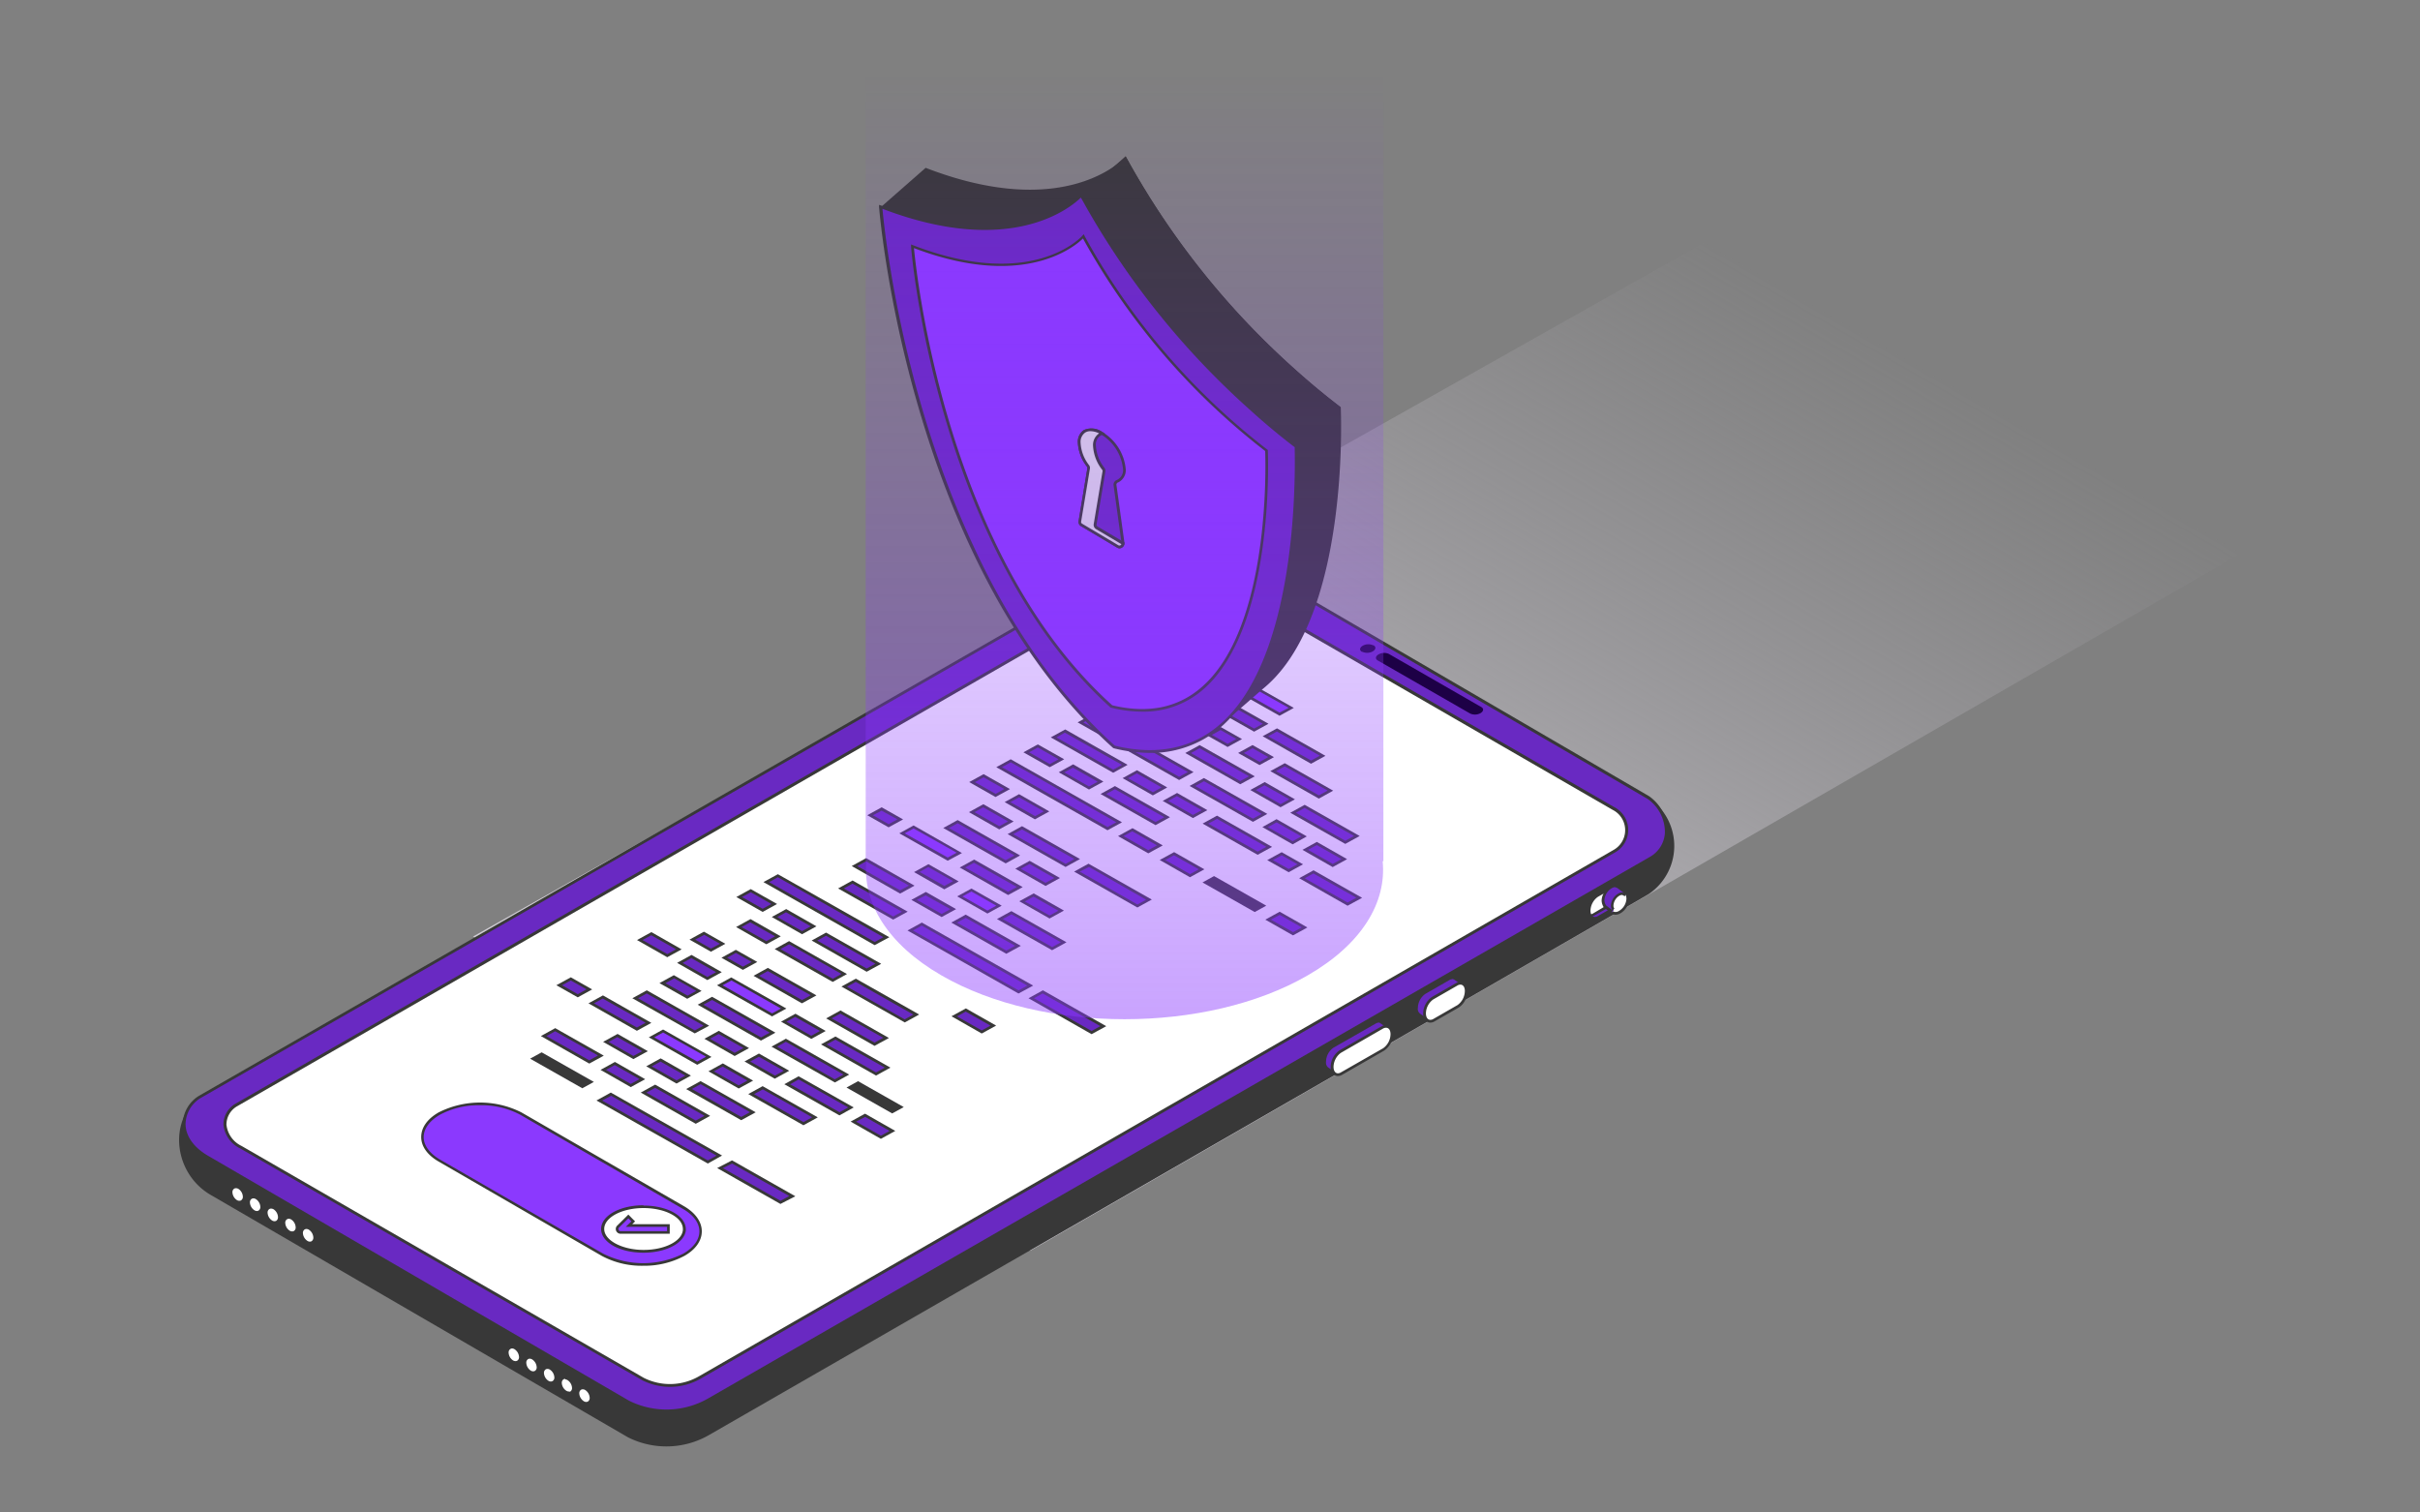 <svg xmlns="http://www.w3.org/2000/svg" viewBox="0 0 400 250" id="MobileProtection"><rect x="0" y="0" width="400" height="250" fill="#808080" stroke="none"/><defs><linearGradient id="a" x1="192.21" x2="275.43" y1="178.68" y2="34.53" gradientUnits="userSpaceOnUse"><stop offset="0" stop-color="#cfccd3" class="stopColorcccfd3 svgShape"></stop><stop offset="1" stop-color="#b4b1b8" stop-opacity="0" class="stopColorb2b1b8 svgShape"></stop></linearGradient><linearGradient id="b" x1="185.87" x2="185.87" y1="12.09" y2="278.67" gradientUnits="userSpaceOnUse"><stop offset="0" stop-color="#8b39fe" stop-opacity="0" class="stopColorfeda39 svgShape"></stop><stop offset=".46" stop-color="#8b39fe" stop-opacity=".36" class="stopColorfeda39 svgShape"></stop><stop offset="1" stop-color="#8b39fe" stop-opacity=".8" class="stopColorfeda39 svgShape"></stop></linearGradient></defs><g style="isolation:isolate" fill="#000000" class="color000000 svgShape"><g data-name="Layer 1" fill="#000000" class="color000000 svgShape"><polygon points="78.19 154.8 170.32 206.72 370.36 91.49 281.62 40.13 78.19 154.8" style="mix-blend-mode:multiply" fill="url(#a)"></polygon><path fill="#383838" d="M271.87,131.48l-69-40.19a14.41,14.41,0,0,0-13.66.27S33.27,181.09,33,181.3c-5.28,4.08-4.2,12.7,1.81,16.2l69,40.08a14.13,14.13,0,0,0,13.43-.41S272.31,148,272.55,147.75A9.59,9.59,0,0,0,271.87,131.48Z" class="color383838 svgShape"></path><path fill="#6929c2" d="M263.62,151.79a.85.85,0,0,1-.61-.25,1.44,1.44,0,0,1-.35-1A3.1,3.1,0,0,1,264,148l2.32-1.33a1.24,1.24,0,0,1,.6-.17c.57,0,1,.52,1,1.29a3.14,3.14,0,0,1-1.33,2.52l-2.33,1.33A1.24,1.24,0,0,1,263.62,151.79Z" class="color969a9f svgShape"></path><path fill="#383838" d="M266.91,146.71c.43,0,.73.4.73,1.06a2.91,2.91,0,0,1-1.22,2.32l-2.32,1.33a.93.93,0,0,1-.48.14c-.43,0-.73-.4-.73-1.06a2.89,2.89,0,0,1,1.21-2.32l2.33-1.33a.93.93,0,0,1,.48-.14Zm0-.46h0a1.38,1.38,0,0,0-.71.21l-2.32,1.32a3.37,3.37,0,0,0-1.45,2.72,1.64,1.64,0,0,0,.42,1.2,1.06,1.06,0,0,0,.77.32,1.41,1.41,0,0,0,.71-.21l2.32-1.32a3.37,3.37,0,0,0,1.45-2.72c0-1.05-.6-1.52-1.19-1.52Z" class="color383838 svgShape"></path><path fill="#ffffff" d="M262.78,151.14a1.8,1.8,0,0,1-.12-.62A3.1,3.1,0,0,1,264,148l2.32-1.33a1.57,1.57,0,0,1,.38-.14l.19-.05.07.19a1.81,1.81,0,0,1,.11.63,3.15,3.15,0,0,1-1.34,2.52l-2.32,1.32a1,1,0,0,1-.35.14l-.2.05Z" class="colorffffff svgShape"></path><path fill="#383838" d="M266.74,146.75a1.76,1.76,0,0,1,.09.55,2.91,2.91,0,0,1-1.22,2.32L263.29,151a1,1,0,0,1-.29.11,1.48,1.48,0,0,1-.11-.54,2.89,2.89,0,0,1,1.21-2.32l2.33-1.33a1,1,0,0,1,.31-.12Zm.29-.53-.39.08a1.67,1.67,0,0,0-.44.17l-2.32,1.33a3.37,3.37,0,0,0-1.45,2.71,2.13,2.13,0,0,0,.14.71l.14.37.39-.08a1.32,1.32,0,0,0,.41-.17l2.33-1.32a3.37,3.37,0,0,0,1.44-2.72,2,2,0,0,0-.11-.71l-.14-.37Z" class="color383838 svgShape"></path><path fill="#ffffff" d="M267.07,151a1,1,0,0,1-.73-.3,1.4,1.4,0,0,1-.33-1,2.69,2.69,0,0,1,1.52-2.26,1.32,1.32,0,0,1,.51-.1,1,1,0,0,1,.72.3,1.34,1.34,0,0,1,.33,1,2.68,2.68,0,0,1-1.51,2.25A1.38,1.38,0,0,1,267.07,151Z" class="colorffffff svgShape"></path><path fill="#383838" d="M268,147.51c.51,0,.85.42.83,1.09a2.49,2.49,0,0,1-1.38,2.05,1.14,1.14,0,0,1-.42.09c-.51,0-.86-.42-.83-1.08a2.5,2.5,0,0,1,1.37-2.06,1.18,1.18,0,0,1,.43-.09Zm0-.45a1.61,1.61,0,0,0-.6.12,2.93,2.93,0,0,0-1.66,2.46,1.55,1.55,0,0,0,.4,1.18,1.22,1.22,0,0,0,.89.38,1.71,1.71,0,0,0,.6-.13,2.92,2.92,0,0,0,1.65-2.46,1.58,1.58,0,0,0-.39-1.18,1.22,1.22,0,0,0-.89-.37Z" class="color383838 svgShape"></path><path fill="#6929c2" d="M265.32,149.89a1.88,1.88,0,0,1-.36-1,2.69,2.69,0,0,1,1.52-2.26,1.38,1.38,0,0,1,.52-.12,1,1,0,0,1,.46.13l1.29,1-.23.36-.19-.1a.5.5,0,0,0-.27-.07,1,1,0,0,0-.33.07,2.27,2.27,0,0,0-1.23,1.85,1,1,0,0,0,.22.71l-.3.35Z" class="color969a9f svgShape"></path><path fill="#383838" d="M267,146.69a.61.61,0,0,1,.34.1l1.1.83h0a.8.8,0,0,0-.38-.1,1.14,1.14,0,0,0-.42.09,2.47,2.47,0,0,0-1.37,2,1.18,1.18,0,0,0,.29.88l-1.1-.84a1.8,1.8,0,0,1-.27-.87,2.46,2.46,0,0,1,1.37-2.05,1.37,1.37,0,0,1,.44-.1Zm0-.46h0a1.66,1.66,0,0,0-.61.14,2.93,2.93,0,0,0-1.66,2.46,2.22,2.22,0,0,0,.34,1.12l0,.07.07,0,1.11.85.59-.69a.77.77,0,0,1-.15-.54,2,2,0,0,1,1.08-1.64.61.61,0,0,1,.25-.06.27.27,0,0,1,.16,0l.38.2.23-.36.22-.35-.33-.26-1.11-.84a1.14,1.14,0,0,0-.61-.19Z" class="color383838 svgShape"></path><path fill="#6929c2" d="M219.38,176.56l0-.27-.14.17a1.24,1.24,0,0,1-.36-1,3.12,3.12,0,0,1,1.33-2.52l7-4a1.18,1.18,0,0,1,.58-.16,1,1,0,0,1,.58.2l1.25.87-.26.37a.4.4,0,0,0-.22-.06.68.68,0,0,0-.37.11l-7,4a2.71,2.71,0,0,0-1.1,2.12.94.94,0,0,0,.26.76l-.27.37Z" class="color969a9f svgShape"></path><path fill="#383838" d="M227.76,169a.72.72,0,0,1,.44.16l.11.08,1.15.8a.61.61,0,0,0-.36-.11.93.93,0,0,0-.47.14l-6.95,4a2.93,2.93,0,0,0-1.22,2.32,1.13,1.13,0,0,0,.35.94l-1.3-.91,0,0h0l-.06-.05a1.06,1.06,0,0,1-.27-.87,2.87,2.87,0,0,1,1.22-2.32l7-4a1,1,0,0,1,.46-.14Zm0-.45a1.3,1.3,0,0,0-.69.2l-6.95,4a3.37,3.37,0,0,0-1.45,2.72,1.47,1.47,0,0,0,.44,1.22l.06.05,0,0,.06,0,1.3.92.54-.74a.78.78,0,0,1-.17-.58,2.49,2.49,0,0,1,1-1.92l7-4a.46.46,0,0,1,.24-.08.16.16,0,0,1,.1,0l.52-.75-1.15-.8-.1-.07a1.15,1.15,0,0,0-.71-.24Z" class="color383838 svgShape"></path><path fill="#ffffff" d="M221.19,177.64a.85.85,0,0,1-.61-.26,1.44,1.44,0,0,1-.35-1,3.12,3.12,0,0,1,1.33-2.51l6.95-4a1.31,1.31,0,0,1,.6-.17.84.84,0,0,1,.61.25,1.44,1.44,0,0,1,.35,1,3.14,3.14,0,0,1-1.33,2.52l-7,4A1.21,1.21,0,0,1,221.19,177.64Z" class="colorffffff svgShape"></path><path fill="#383838" d="M229.11,169.88c.43,0,.73.39.73,1.06a2.92,2.92,0,0,1-1.21,2.32l-7,4a1,1,0,0,1-.48.15c-.43,0-.73-.4-.73-1.07a2.93,2.93,0,0,1,1.22-2.32l6.95-4a.93.93,0,0,1,.48-.14Zm0-.46a1.5,1.5,0,0,0-.71.2l-7,4a3.36,3.36,0,0,0-1.45,2.71,1.71,1.71,0,0,0,.42,1.21,1.12,1.12,0,0,0,.77.32,1.41,1.41,0,0,0,.71-.21l6.95-4a3.37,3.37,0,0,0,1.45-2.72,1.62,1.62,0,0,0-.42-1.2,1.06,1.06,0,0,0-.77-.32Z" class="color383838 svgShape"></path><path fill="#6929c2" d="M234.63,167.72l0-.27-.15.18a1.28,1.28,0,0,1-.36-1,3.14,3.14,0,0,1,1.33-2.52l4-2.29a1.07,1.07,0,0,1,.57-.17,1,1,0,0,1,.59.2l1.24.87-.25.38a.39.39,0,0,0-.23-.07.71.71,0,0,0-.37.11l-4,2.3a2.7,2.7,0,0,0-1.1,2.12,1,1,0,0,0,.26.75l-.27.37Z" class="color969a9f svgShape"></path><path fill="#383838" d="M240,161.82a.75.75,0,0,1,.45.16l.11.08,1.14.8a.61.61,0,0,0-.35-.11.93.93,0,0,0-.48.14l-4,2.3a2.89,2.89,0,0,0-1.22,2.32,1.16,1.16,0,0,0,.36.94l-1.31-.92,0,0h0l-.06-.05a1,1,0,0,1-.28-.87,2.91,2.91,0,0,1,1.22-2.32l4-2.3a1,1,0,0,1,.46-.14Zm0-.45a1.3,1.3,0,0,0-.69.2l-4,2.29a3.4,3.4,0,0,0-1.45,2.72,1.45,1.45,0,0,0,.45,1.22l0,0,0,0h0l0,0,1.3.91.54-.74a.75.75,0,0,1-.17-.57,2.5,2.5,0,0,1,1-1.93l4-2.29a.48.48,0,0,1,.25-.08l.1,0,.51-.75-1.14-.8-.11-.07a1.13,1.13,0,0,0-.71-.24Z" class="color383838 svgShape"></path><path fill="#ffffff" d="M236.44,168.8a.84.84,0,0,1-.6-.25,1.4,1.4,0,0,1-.36-1,3.1,3.1,0,0,1,1.34-2.52l4-2.3a1.24,1.24,0,0,1,.59-.17.81.81,0,0,1,.61.25,1.44,1.44,0,0,1,.35,1,3.11,3.11,0,0,1-1.33,2.52l-4,2.3A1.24,1.24,0,0,1,236.44,168.8Z" class="colorffffff svgShape"></path><path fill="#383838" d="M241.39,162.75c.43,0,.74.39.73,1.06a2.9,2.9,0,0,1-1.21,2.32l-4,2.3a1,1,0,0,1-.49.14c-.43,0-.73-.4-.73-1.06a2.89,2.89,0,0,1,1.22-2.32l4-2.3a.93.93,0,0,1,.48-.14Zm0-.46h0a1.5,1.5,0,0,0-.71.2l-4,2.3a3.4,3.4,0,0,0-1.45,2.72,1.68,1.68,0,0,0,.42,1.2,1.07,1.07,0,0,0,.77.32,1.36,1.36,0,0,0,.71-.21l4-2.29a3.37,3.37,0,0,0,1.44-2.72,1.62,1.62,0,0,0-.42-1.2,1.06,1.06,0,0,0-.77-.32Z" class="color383838 svgShape"></path><path fill="#6929c2" d="M33,181.3,189.13,91.63a14.37,14.37,0,0,1,13.65-.41l69.67,40.6c3.55,2.59,4.23,7.77.3,10.05l-155.5,89.42a14.11,14.11,0,0,1-13.42.41L34.17,191.18C29.24,188.24,29.53,183.64,33,181.3Z" class="color969a9f svgShape"></path><path fill="#383838" d="M110.17,233.44a14.35,14.35,0,0,1-6.44-1.53L34.05,191.38c-2.43-1.45-3.79-3.41-3.84-5.51a5.58,5.58,0,0,1,2.71-4.76h0L189,91.43A14.53,14.53,0,0,1,202.88,91l69.69,40.6a7.18,7.18,0,0,1,3.07,6,5.34,5.34,0,0,1-2.77,4.43l-155.5,89.42A14.27,14.27,0,0,1,110.17,233.44Zm-77-51.95a5.15,5.15,0,0,0-2.5,4.37c.05,1.94,1.34,3.76,3.62,5.12l69.66,40.53a13.84,13.84,0,0,0,13.2-.42l155.5-89.42a4.88,4.88,0,0,0,2.54-4,6.71,6.71,0,0,0-2.86-5.62L202.67,91.42a14.1,14.1,0,0,0-13.43.41Z" class="color383838 svgShape"></path><path fill="#ffffff" d="M266.66,133.61,200.15,95.22a10.07,10.07,0,0,0-9.56.28L39,182.67c-2.46,1.64-2.66,4.86.79,6.92l66.5,38.35a9.89,9.89,0,0,0,9.4-.29l151.17-87A4,4,0,0,0,266.66,133.61Z" class="colorffffff svgShape"></path><path fill="#383838" d="M110.74,229.24a10.15,10.15,0,0,1-4.55-1.08L39.67,189.81a4.9,4.9,0,0,1-2.74-3.94,4,4,0,0,1,1.94-3.41L190.46,95.29a10.29,10.29,0,0,1,9.81-.29l66.51,38.39a4.25,4.25,0,0,1,.22,7.48l-151.17,87A10.18,10.18,0,0,1,110.74,229.24Zm84.9-134.85a9.89,9.89,0,0,0-4.93,1.33L39.13,182.89a3.51,3.51,0,0,0-1.7,3,4.42,4.42,0,0,0,2.49,3.52l66.5,38.34a9.61,9.61,0,0,0,9.16-.29l151.17-87a3.75,3.75,0,0,0-.2-6.6h0L200,95.44A9.75,9.75,0,0,0,195.64,94.39Z" class="color383838 svgShape"></path><path fill="#1d0046" d="M225.2 107.74l-.09 0c-.44-.25-.39-.7.12-1h0a1.91 1.91 0 011.72-.08l.08 0c.45.25.39.7-.12 1h0A1.89 1.89 0 01225.2 107.74zM243 117.94l-15.27-8.77c-.44-.25-.39-.7.12-1h0a1.91 1.91 0 011.72-.08l15.27 8.78c.44.25.39.69-.12 1h0A1.91 1.91 0 01243 117.94z" class="color003046 svgShape"></path><path fill="#ffffff" d="M85.21,225.21a1,1,0,0,1-.51-.15,1.84,1.84,0,0,1-.86-1.49.88.88,0,0,1,.41-.8.77.77,0,0,1,.4-.11,1.14,1.14,0,0,1,.51.15A1.87,1.87,0,0,1,86,224.3a.89.89,0,0,1-.42.81A.76.76,0,0,1,85.21,225.21Z" class="colorffffff svgShape"></path><path fill="#383838" d="M84.64,222.89a.77.77,0,0,1,.4.12,1.63,1.63,0,0,1,.75,1.29.67.67,0,0,1-.3.61.55.55,0,0,1-.28.07.89.89,0,0,1-.4-.11,1.64,1.64,0,0,1-.74-1.3.66.66,0,0,1,.3-.6.5.5,0,0,1,.27-.08Zm0-.45h0a1,1,0,0,0-.5.13,1.1,1.1,0,0,0-.53,1,2.09,2.09,0,0,0,1,1.69,1.26,1.26,0,0,0,.63.18,1,1,0,0,0,1-1.14,2.11,2.11,0,0,0-1-1.69,1.32,1.32,0,0,0-.63-.17Z" class="color383838 svgShape"></path><path fill="#ffffff" d="M88.13,226.9a1,1,0,0,1-.51-.15,1.84,1.84,0,0,1-.86-1.49.91.91,0,0,1,.41-.81.76.76,0,0,1,.39-.1,1,1,0,0,1,.52.15,1.84,1.84,0,0,1,.86,1.49.9.9,0,0,1-.42.81A.84.84,0,0,1,88.13,226.9Z" class="colorffffff svgShape"></path><path fill="#383838" d="M87.56,224.58a.77.77,0,0,1,.4.12,1.63,1.63,0,0,1,.75,1.29.67.67,0,0,1-.3.61.64.64,0,0,1-.28.07.83.83,0,0,1-.4-.12,1.64,1.64,0,0,1-.74-1.29.67.67,0,0,1,.3-.61.5.5,0,0,1,.27-.07Zm0-.46a1,1,0,0,0-.5.14,1.1,1.1,0,0,0-.53,1,2.11,2.11,0,0,0,1,1.69,1.41,1.41,0,0,0,.63.18,1,1,0,0,0,.51-.14,1.12,1.12,0,0,0,.53-1,2.09,2.09,0,0,0-1-1.69,1.23,1.23,0,0,0-.63-.18Z" class="color383838 svgShape"></path><path fill="#ffffff" d="M91.05,228.58a1.12,1.12,0,0,1-.51-.14,1.87,1.87,0,0,1-.86-1.49.9.9,0,0,1,.41-.81.76.76,0,0,1,.39-.1,1.13,1.13,0,0,1,.52.14,1.87,1.87,0,0,1,.86,1.5.88.88,0,0,1-.41.8A.79.79,0,0,1,91.05,228.58Z" class="colorffffff svgShape"></path><path fill="#383838" d="M90.48,226.27a.76.76,0,0,1,.4.11,1.63,1.63,0,0,1,.75,1.3.66.66,0,0,1-.3.6.53.53,0,0,1-.28.07.75.75,0,0,1-.39-.11,1.63,1.63,0,0,1-.75-1.29.67.67,0,0,1,.3-.61.52.52,0,0,1,.27-.07Zm0-.46h0a1,1,0,0,0-.5.13,1.11,1.11,0,0,0-.53,1,2.08,2.08,0,0,0,1,1.68,1.23,1.23,0,0,0,.62.18,1,1,0,0,0,.51-.13,1.13,1.13,0,0,0,.53-1,2.08,2.08,0,0,0-1-1.69,1.23,1.23,0,0,0-.62-.18Z" class="color383838 svgShape"></path><path fill="#ffffff" d="M94,230.27a1,1,0,0,1-.51-.15,1.84,1.84,0,0,1-.86-1.49.88.88,0,0,1,.41-.8.77.77,0,0,1,.4-.11,1,1,0,0,1,.51.15,1.84,1.84,0,0,1,.86,1.49.91.91,0,0,1-.41.81A.79.79,0,0,1,94,230.27Z" class="colorffffff svgShape"></path><path fill="#383838" d="M93.41,228a.77.77,0,0,1,.39.12,1.63,1.63,0,0,1,.75,1.29.67.67,0,0,1-.3.61A.53.53,0,0,1,94,230a.77.77,0,0,1-.39-.12,1.63,1.63,0,0,1-.75-1.29.67.67,0,0,1,.3-.61.64.64,0,0,1,.28-.07Zm0-.46h0a1,1,0,0,0-.51.14,1.1,1.1,0,0,0-.53,1,2.09,2.09,0,0,0,1,1.69,1.23,1.23,0,0,0,.62.18,1.1,1.1,0,0,0,.51-.13,1.13,1.13,0,0,0,.53-1,2.09,2.09,0,0,0-1-1.69,1.3,1.3,0,0,0-.62-.18Z" class="color383838 svgShape"></path><path fill="#ffffff" d="M96.89,232a1,1,0,0,1-.51-.15,1.85,1.85,0,0,1-.86-1.49.91.91,0,0,1,.41-.81.77.77,0,0,1,.4-.1,1,1,0,0,1,.51.15,1.84,1.84,0,0,1,.86,1.49.88.88,0,0,1-.41.8A.83.83,0,0,1,96.89,232Z" class="colorffffff svgShape"></path><path fill="#383838" d="M96.33,229.64a.86.86,0,0,1,.39.11,1.64,1.64,0,0,1,.75,1.3.68.68,0,0,1-.3.61.64.64,0,0,1-.28.07.77.77,0,0,1-.39-.12,1.63,1.63,0,0,1-.75-1.29.67.67,0,0,1,.3-.61.53.53,0,0,1,.28-.07Zm0-.46h0a1.1,1.1,0,0,0-.51.13,1.13,1.13,0,0,0-.53,1,2.07,2.07,0,0,0,1,1.69,1.33,1.33,0,0,0,.62.18,1,1,0,0,0,.51-.14,1.13,1.13,0,0,0,.53-1,2.09,2.09,0,0,0-1-1.69,1.2,1.2,0,0,0-.62-.18Z" class="color383838 svgShape"></path><path fill="#ffffff" d="M39.54,198.71a1.13,1.13,0,0,1-.52-.14,1.87,1.87,0,0,1-.86-1.49.88.88,0,0,1,.42-.81.76.76,0,0,1,.39-.1,1.09,1.09,0,0,1,.51.14,1.87,1.87,0,0,1,.86,1.5.88.88,0,0,1-.41.8A.76.76,0,0,1,39.54,198.71Z" class="colorffffff svgShape"></path><path fill="#383838" d="M39,196.4a.78.78,0,0,1,.4.11,1.61,1.61,0,0,1,.74,1.29.67.67,0,0,1-.3.61.52.52,0,0,1-.27.07.76.76,0,0,1-.4-.11,1.63,1.63,0,0,1-.75-1.3.66.66,0,0,1,.3-.6.55.55,0,0,1,.28-.07Zm0-.46a1,1,0,0,0-.51.13,1.12,1.12,0,0,0-.53,1,2.08,2.08,0,0,0,1,1.69,1.23,1.23,0,0,0,.63.18,1,1,0,0,0,.5-.13,1.14,1.14,0,0,0,.53-1,2.08,2.08,0,0,0-1-1.68,1.2,1.2,0,0,0-.62-.18Z" class="color383838 svgShape"></path><path fill="#ffffff" d="M42.46,200.4a1,1,0,0,1-.52-.15,1.84,1.84,0,0,1-.86-1.49.87.87,0,0,1,.42-.8.77.77,0,0,1,.39-.11,1,1,0,0,1,.51.15,1.87,1.87,0,0,1,.86,1.49.91.91,0,0,1-.41.81A.76.76,0,0,1,42.46,200.4Z" class="colorffffff svgShape"></path><path fill="#383838" d="M41.89,198.08a.8.8,0,0,1,.4.12,1.61,1.61,0,0,1,.74,1.29.67.67,0,0,1-.3.61.5.5,0,0,1-.27.07.77.77,0,0,1-.4-.12,1.63,1.63,0,0,1-.75-1.29.67.67,0,0,1,.3-.61.68.68,0,0,1,.28-.07Zm0-.46a1,1,0,0,0-.51.14,1.11,1.11,0,0,0-.52,1,2.08,2.08,0,0,0,1,1.69,1.23,1.23,0,0,0,.63.18,1.06,1.06,0,0,0,.5-.13,1.15,1.15,0,0,0,.53-1,2.11,2.11,0,0,0-1-1.69,1.37,1.37,0,0,0-.63-.18Z" class="color383838 svgShape"></path><path fill="#ffffff" d="M45.38,202.09a1,1,0,0,1-.51-.15,1.83,1.83,0,0,1-.86-1.49.9.9,0,0,1,.41-.81.76.76,0,0,1,.39-.1,1.09,1.09,0,0,1,.51.14,1.87,1.87,0,0,1,.86,1.5.88.88,0,0,1-.41.8A.77.77,0,0,1,45.38,202.09Z" class="colorffffff svgShape"></path><path fill="#383838" d="M44.81,199.77a.89.89,0,0,1,.4.11,1.63,1.63,0,0,1,.74,1.3.71.71,0,0,1-.29.61.68.68,0,0,1-.28.07.77.77,0,0,1-.4-.12,1.63,1.63,0,0,1-.75-1.29.67.67,0,0,1,.3-.61.55.55,0,0,1,.28-.07Zm0-.46a1.1,1.1,0,0,0-.51.13,1.13,1.13,0,0,0-.52,1,2.1,2.1,0,0,0,1,1.69,1.32,1.32,0,0,0,.63.17,1,1,0,0,0,.5-.13,1.1,1.1,0,0,0,.53-1,2.11,2.11,0,0,0-1-1.69,1.26,1.26,0,0,0-.63-.18Z" class="color383838 svgShape"></path><path fill="#ffffff" d="M48.3,203.77a1.06,1.06,0,0,1-.51-.14,1.86,1.86,0,0,1-.87-1.5.88.88,0,0,1,.42-.8.76.76,0,0,1,.39-.1,1.06,1.06,0,0,1,.51.14,1.87,1.87,0,0,1,.86,1.49.9.9,0,0,1-.41.81A.73.73,0,0,1,48.3,203.77Z" class="colorffffff svgShape"></path><path fill="#383838" d="M47.73,201.45a.8.8,0,0,1,.4.12,1.61,1.61,0,0,1,.74,1.29.66.66,0,0,1-.29.61.55.55,0,0,1-.28.07.86.86,0,0,1-.4-.11,1.63,1.63,0,0,1-.75-1.3.66.66,0,0,1,.3-.6.57.57,0,0,1,.28-.08Zm0-.45h0a1,1,0,0,0-.51.13,1.12,1.12,0,0,0-.52,1,2.07,2.07,0,0,0,1,1.69,1.23,1.23,0,0,0,.63.18,1.06,1.06,0,0,0,.5-.13,1.12,1.12,0,0,0,.53-1,2.12,2.12,0,0,0-1-1.69,1.32,1.32,0,0,0-.63-.17Z" class="color383838 svgShape"></path><path fill="#ffffff" d="M51.22,205.46a1,1,0,0,1-.51-.15,1.83,1.83,0,0,1-.87-1.49.92.92,0,0,1,.42-.81.87.87,0,0,1,.39-.1,1,1,0,0,1,.51.15,1.84,1.84,0,0,1,.86,1.49.91.91,0,0,1-.41.81A.87.87,0,0,1,51.22,205.46Z" class="colorffffff svgShape"></path><path fill="#383838" d="M50.65,203.14a.77.77,0,0,1,.4.12,1.61,1.61,0,0,1,.74,1.29.69.69,0,0,1-.29.61.55.55,0,0,1-.28.07.77.77,0,0,1-.4-.12,1.63,1.63,0,0,1-.75-1.29.67.67,0,0,1,.3-.61.55.55,0,0,1,.28-.07Zm0-.46a1,1,0,0,0-.51.14,1.11,1.11,0,0,0-.52,1,2.11,2.11,0,0,0,1,1.69,1.26,1.26,0,0,0,.63.18,1.06,1.06,0,0,0,.5-.13,1.13,1.13,0,0,0,.53-1,2.11,2.11,0,0,0-1-1.69,1.23,1.23,0,0,0-.63-.18Z" class="color383838 svgShape"></path><path fill="#8b39fe" d="M86.06,184.07l27,15.58c3.69,2.14,3.71,5.61,0,7.75a14.9,14.9,0,0,1-13.44,0l-27-15.58c-3.71-2.13-3.71-5.61,0-7.76A14.91,14.91,0,0,1,86.06,184.07Z" class="colorfeda39 svgShape"></path><path fill="#383838" d="M106.3,209.22a14,14,0,0,1-6.81-1.62L72.51,192c-1.86-1.07-2.89-2.51-2.89-4.06s1-3,2.9-4.08a15.19,15.19,0,0,1,13.65,0h0l27,15.58C115,200.54,116,202,116,203.53s-1,3-2.88,4.06A14.13,14.13,0,0,1,106.3,209.22Zm-27-26.53a13.44,13.44,0,0,0-6.59,1.57c-1.73,1-2.68,2.32-2.68,3.7s1,2.69,2.67,3.69l27,15.57a14.71,14.71,0,0,0,13.23,0c1.72-1,2.67-2.3,2.67-3.68s-.95-2.69-2.67-3.69L86,184.26A13.61,13.61,0,0,0,79.33,182.69Z" class="color383838 svgShape"></path><path fill="#ffffff" d="M106.36,206.83c-3.78,0-6.73-1.62-6.73-3.69s3-3.69,6.73-3.69,6.74,1.62,6.74,3.69c0,.06,0,.11,0,.16C112.87,205.31,109.92,206.83,106.36,206.83Z" class="colorffffff svgShape"></path><path fill="#383838" d="M106.36,199.68c3.6,0,6.51,1.55,6.51,3.46a1.36,1.36,0,0,1,0,.2c-.19,1.82-3,3.26-6.49,3.26s-6.51-1.55-6.51-3.46,2.92-3.46,6.51-3.46Zm0-.46c-3.9,0-7,1.72-7,3.92s3.06,3.92,7,3.92c3.74,0,6.72-1.58,7-3.67v0a1.36,1.36,0,0,0,0-.2c0-2.2-3.06-3.92-7-3.92Z" class="color383838 svgShape"></path><polygon fill="#ffffff" points="104.26 201.48 102.58 203.14 110.48 203.14 104.26 201.48" class="colorffffff svgShape"></polygon><polygon fill="#383838" points="110.48 203.37 102.02 203.37 104.1 201.31 104.42 201.64 103.13 202.91 110.48 202.91 110.48 203.37" class="color383838 svgShape"></polygon><path fill="#8b39fe" d="M110.48,203.71h-7.9a.56.56,0,0,1-.53-.35.58.58,0,0,1,.12-.63l1.69-1.66.8.81-.69.69h6.51Z" class="colorfeda39 svgShape"></path><path fill="#383838" d="M110.7,203.93h-8.12a.8.8,0,0,1-.74-.49.78.78,0,0,1,.18-.86l1.84-1.82,1.11,1.13-.47.46h6.2Zm-6.84-2.55-1.53,1.51a.32.32,0,0,0-.08.38.35.35,0,0,0,.33.23h7.68v-.72h-6.82l.92-.9Z" class="color383838 svgShape"></path><polygon fill="#6929c2" points="178.04 141.99 168.93 136.82 167.01 137.87 176.13 143.04 178.04 141.99" class="color969a9f svgShape"></polygon><path fill="#383838" d="M176.13,143.3l-.11-.06-9.47-5.37,2.38-1.31,9.58,5.43Zm-8.65-5.42,8.65,4.9,1.45-.79-8.66-4.9Z" class="color383838 svgShape"></path><polygon fill="#6929c2" points="167.07 135.77 162.52 133.19 160.6 134.24 165.16 136.82 167.07 135.77" class="color969a9f svgShape"></polygon><path fill="#383838" d="M165.16,137.09l-5-2.85,2.38-1.31,5,2.85Zm-4.09-2.85,4.1,2.32,1.44-.79-4.1-2.32Z" class="color383838 svgShape"></path><polygon fill="#6929c2" points="166.47 130.43 162.58 128.22 160.67 129.28 164.55 131.47 166.47 130.43" class="color969a9f svgShape"></polygon><path fill="#383838" d="M164.55,131.74l-4.35-2.47,2.38-1.31,4.36,2.47Zm-3.41-2.46,3.42,1.93,1.44-.79-3.42-1.93Z" class="color383838 svgShape"></path><polygon fill="#6929c2" points="172.97 134.11 168.41 131.53 166.5 132.58 171.06 135.16 172.97 134.11" class="color969a9f svgShape"></polygon><path fill="#383838" d="M171.06,135.43l-5-2.85,2.38-1.31,5,2.85ZM167,132.58l4.09,2.32,1.44-.79-4.09-2.32Z" class="color383838 svgShape"></path><polygon fill="#6929c2" points="184.98 135.92 167.06 125.76 165.15 126.81 183.07 136.97 184.98 135.92" class="color969a9f svgShape"></polygon><path fill="#383838" d="M183.06,137.23l-.11-.06-18.27-10.36,2.38-1.31.11.06,18.28,10.36Zm-17.44-10.42,17.45,9.89,1.44-.79L167.06,126Z" class="color383838 svgShape"></path><polygon fill="#6929c2" points="175.43 125.5 171.54 123.3 169.63 124.35 173.52 126.55 175.43 125.5" class="color969a9f svgShape"></polygon><path fill="#383838" d="M173.51,126.81l-4.35-2.46,2.38-1.31,4.36,2.46Zm-3.41-2.46,3.42,1.94,1.44-.79-3.42-1.94Z" class="color383838 svgShape"></path><polygon fill="#6929c2" points="181.93 129.19 177.38 126.61 175.46 127.65 180.02 130.24 181.93 129.19" class="color969a9f svgShape"></polygon><path fill="#383838" d="M180,130.5l-5-2.85,2.38-1.31,5,2.85Zm-4.09-2.84L180,130l1.43-.79-4.09-2.32Z" class="color383838 svgShape"></path><polygon fill="#6929c2" points="185.87 126.42 176.02 120.84 174.11 121.89 183.96 127.47 185.87 126.42" class="color969a9f svgShape"></polygon><path fill="#383838" d="M184,127.73l-10.32-5.85,2.39-1.31,10.31,5.85Zm-9.38-5.84,9.38,5.32,1.44-.79L176,121.1Z" class="color383838 svgShape"></path><polygon fill="#6929c2" points="192.47 130.16 187.91 127.57 186 128.62 190.55 131.21 192.47 130.16" class="color969a9f svgShape"></polygon><path fill="#383838" d="M190.55,131.47l-5-2.85,2.38-1.31,5,2.85Zm-4.09-2.84,4.1,2.31,1.44-.79-4.1-2.32Z" class="color383838 svgShape"></path><polygon fill="#6929c2" points="199.09 133.91 194.53 131.33 192.62 132.38 197.18 134.96 199.09 133.91" class="color969a9f svgShape"></polygon><path fill="#383838" d="M197.18,135.22l-5-2.84,2.38-1.31,5,2.84Zm-4.09-2.84,4.09,2.32,1.44-.79-4.09-2.32Z" class="color383838 svgShape"></path><polygon fill="#6929c2" points="209.79 139.97 201.16 135.08 199.25 136.13 207.88 141.02 209.79 139.97" class="color969a9f svgShape"></polygon><path fill="#383838" d="M207.87,141.29l-9.09-5.16,2.38-1.31,9.1,5.16Zm-8.15-5.15,8.16,4.62,1.44-.79-8.16-4.62Z" class="color383838 svgShape"></path><polygon fill="#6929c2" points="213.58 132.12 209.02 129.53 207.11 130.58 211.67 133.17 213.58 132.12" class="color969a9f svgShape"></polygon><path fill="#383838" d="M211.66,133.43l-5-2.85,2.38-1.31,5,2.85Zm-4.08-2.84,4.09,2.32,1.44-.8L209,129.8Z" class="color383838 svgShape"></path><polygon fill="#6929c2" points="224.27 138.18 215.65 133.29 213.74 134.34 222.36 139.23 224.27 138.18" class="color969a9f svgShape"></polygon><path fill="#383838" d="M222.36,139.49l-9.09-5.15,2.38-1.31,9.09,5.15Zm-8.16-5.15,8.16,4.63,1.44-.79-8.16-4.63Z" class="color383838 svgShape"></path><polygon fill="#383838" points="189.54 118.5 184.98 115.91 183.07 116.96 187.63 119.55 189.54 118.5" class="color383838 svgShape"></polygon><polygon fill="#6929c2" points="196.17 122.25 191.61 119.67 189.7 120.72 194.26 123.3 196.17 122.25" class="color969a9f svgShape"></polygon><path fill="#383838" d="M194.26,123.56l-5-2.84,2.38-1.31,5,2.84Zm-4.09-2.84,4.09,2.32,1.44-.79-4.09-2.32Z" class="color383838 svgShape"></path><polygon fill="#6929c2" points="206.87 128.31 198.24 123.42 196.33 124.47 204.95 129.36 206.87 128.31" class="color969a9f svgShape"></polygon><path fill="#383838" d="M205,129.63l-9.09-5.16,2.38-1.31.11.06,9,5.1Zm-8.15-5.15L205,129.1l1.44-.79-8.16-4.63Z" class="color383838 svgShape"></path><polygon fill="#6929c2" points="215.57 138.25 211.01 135.66 209.1 136.72 213.66 139.3 215.57 138.25" class="color969a9f svgShape"></polygon><path fill="#383838" d="M213.66,139.56l-5-2.85L211,135.4l5,2.85Zm-4.09-2.84,4.09,2.32,1.44-.79L211,135.93Z" class="color383838 svgShape"></path><polygon fill="#6929c2" points="222.2 142 217.64 139.42 215.73 140.47 220.28 143.06 222.2 142" class="color969a9f svgShape"></polygon><path fill="#383838" d="M220.28,143.32l-5-2.85,2.38-1.31,5,2.85Zm-4.08-2.85,4.09,2.32,1.44-.79-4.09-2.32Z" class="color383838 svgShape"></path><polygon fill="#6929c2" points="192.89 135.08 184.27 130.19 182.36 131.24 190.98 136.13 192.89 135.08" class="color969a9f svgShape"></polygon><path fill="#383838" d="M191,136.39l-9.09-5.15,2.38-1.31,9.09,5.15Zm-8.15-5.15,8.15,4.63,1.44-.79-8.16-4.63Z" class="color383838 svgShape"></path><polygon fill="#6929c2" points="198.5 113.57 193.95 110.99 192.03 112.04 196.59 114.62 198.5 113.57" class="color969a9f svgShape"></polygon><path fill="#383838" d="M196.59,114.88l-5-2.85,2.38-1.31,5,2.85ZM192.5,112l4.1,2.32,1.44-.79L194,111.25Z" class="color383838 svgShape"></path><polygon fill="#6929c2" points="209.2 119.63 200.57 114.74 198.66 115.79 207.29 120.68 209.2 119.63" class="color969a9f svgShape"></polygon><path fill="#383838" d="M207.29,120.94l-9.1-5.15,2.39-1.31,9.09,5.15Zm-8.16-5.14,8.16,4.62,1.44-.79L200.57,115Z" class="color383838 svgShape"></path><polygon fill="#6929c2" points="198.61 143.64 194.05 141.06 192.14 142.11 196.69 144.69 198.61 143.64" class="color969a9f svgShape"></polygon><path fill="#383838" d="M196.69,145l-5-2.85,2.38-1.3,5,2.84Zm-4.08-2.84,4.09,2.32,1.44-.79-4.1-2.32Z" class="color383838 svgShape"></path><polygon fill="#6929c2" points="191.71 139.73 187.15 137.15 185.24 138.2 189.8 140.78 191.71 139.73" class="color969a9f svgShape"></polygon><path fill="#383838" d="M189.8,141.05l-5-2.85,2.39-1.31,5,2.85Zm-4.09-2.85,4.09,2.32,1.44-.79-4.09-2.32Z" class="color383838 svgShape"></path><polygon fill="#383838" points="209.3 149.7 200.67 144.81 198.76 145.86 207.39 150.75 209.3 149.7" class="color383838 svgShape"></polygon><polygon fill="#6929c2" points="184.62 120.7 180.5 118.37 178.59 119.42 182.71 121.75 184.62 120.7" class="color969a9f svgShape"></polygon><path fill="#383838" d="M182.7,122l-4.58-2.6,2.39-1.31,4.58,2.6Zm-3.64-2.59,3.65,2.06,1.44-.79-3.65-2.07Z" class="color383838 svgShape"></path><polygon fill="#6929c2" points="196.81 127.62 186.82 121.95 184.91 123 194.9 128.67 196.81 127.62" class="color969a9f svgShape"></polygon><path fill="#383838" d="M194.9,128.93l-.11-.06L184.44,123l2.38-1.31,10.46,5.93ZM185.38,123l9.52,5.4,1.44-.79-9.53-5.41Z" class="color383838 svgShape"></path><polygon fill="#6929c2" points="209.01 134.53 199.01 128.87 197.1 129.91 207.1 135.58 209.01 134.53" class="color969a9f svgShape"></polygon><path fill="#383838" d="M207.1,135.84l-10.47-5.93L199,128.6l.12.07,10.35,5.86Zm-9.53-5.92,9.53,5.4,1.44-.79-9.53-5.4Z" class="color383838 svgShape"></path><polygon fill="#6929c2" points="215.64 153.29 211.52 150.96 209.61 152.01 213.72 154.34 215.64 153.29" class="color969a9f svgShape"></polygon><path fill="#383838" d="M213.72,154.61l-4.58-2.6,2.38-1.31,4.58,2.6Zm-3.64-2.6,3.65,2.07,1.44-.79-3.65-2.07Z" class="color383838 svgShape"></path><polygon fill="#6929c2" points="189.95 148.71 179.96 143.04 178.04 144.09 188.04 149.76 189.95 148.71" class="color969a9f svgShape"></polygon><path fill="#383838" d="M188,150l-.11-.06-10.35-5.87,2.38-1.31,10.46,5.93Zm-9.53-5.93L188,149.5l1.44-.79L180,143.3Z" class="color383838 svgShape"></path><polygon fill="#6929c2" points="139.55 160.99 130.43 155.82 128.52 156.87 137.64 162.04 139.55 160.99" class="color969a9f svgShape"></polygon><path fill="#383838" d="M137.64,162.3l-.11-.06-9.48-5.37,2.38-1.31L140,161ZM129,156.87l8.65,4.91,1.44-.8-8.65-4.9Z" class="color383838 svgShape"></path><polygon fill="#6929c2" points="128.58 154.77 124.02 152.19 122.11 153.24 126.67 155.82 128.58 154.77" class="color969a9f svgShape"></polygon><path fill="#383838" d="M126.67,156.08l-5-2.85,2.38-1.31,5,2.85Zm-4.09-2.84,4.09,2.32,1.44-.79L124,152.45Z" class="color383838 svgShape"></path><polygon fill="#6929c2" points="127.97 149.42 124.09 147.22 122.18 148.27 126.06 150.47 127.97 149.42" class="color969a9f svgShape"></polygon><path fill="#383838" d="M126.06,150.73l-4.35-2.46,2.38-1.31,4.35,2.46Zm-3.41-2.46,3.41,1.94,1.44-.79-3.41-1.94Z" class="color383838 svgShape"></path><polygon fill="#6929c2" points="134.48 153.11 129.92 150.53 128.01 151.58 132.57 154.16 134.48 153.11" class="color969a9f svgShape"></polygon><path fill="#383838" d="M132.57,154.42l-5-2.85,2.38-1.31,5,2.85Zm-4.09-2.84,4.09,2.32,1.44-.79-4.09-2.32Z" class="color383838 svgShape"></path><polygon fill="#6929c2" points="146.48 154.91 128.57 144.76 126.66 145.81 144.57 155.96 146.48 154.91" class="color969a9f svgShape"></polygon><path fill="#383838" d="M144.57,156.22l-.11-.06L126.19,145.8l2.38-1.3.11.06L147,154.92Zm-17.44-10.41,17.45,9.89,1.43-.79L128.57,145Z" class="color383838 svgShape"></path><polygon fill="#6929c2" points="164.18 169.52 159.62 166.94 157.71 167.99 162.27 170.57 164.18 169.52" class="color969a9f svgShape"></polygon><path fill="#383838" d="M162.27,170.83l-5-2.85,2.38-1.3,5,2.84ZM158.18,168l4.09,2.32,1.44-.79-4.09-2.32Z" class="color383838 svgShape"></path><polygon fill="#6929c2" points="145.16 159.3 136.54 154.41 134.63 155.46 143.25 160.35 145.16 159.3" class="color969a9f svgShape"></polygon><path fill="#383838" d="M143.25,160.62l-9.09-5.16,2.38-1.31.11.06,9,5.1Zm-8.16-5.15,8.16,4.62,1.44-.79-8.16-4.63Z" class="color383838 svgShape"></path><polygon fill="#6929c2" points="151.46 167.71 141.46 162.04 139.55 163.09 149.55 168.75 151.46 167.71" class="color969a9f svgShape"></polygon><path fill="#383838" d="M149.55,169l-10.47-5.93,2.38-1.31,10.47,5.93ZM140,163.09l9.53,5.4,1.44-.79-9.53-5.4Z" class="color383838 svgShape"></path><polygon fill="#8b39fe" points="199.55 119.17 189.56 113.5 187.64 114.55 197.64 120.22 199.55 119.17" class="colorfeda39 svgShape"></polygon><path fill="#383838" d="M197.64,120.46l-.11-.06-10.33-5.85,2.36-1.3.1.06L200,119.17Zm-9.55-5.91,9.55,5.42,1.47-.81-9.56-5.41Z" class="color383838 svgShape"></path><polygon fill="#6929c2" points="204.82 122.15 201.75 120.41 199.84 121.46 202.91 123.2 204.82 122.15" class="color969a9f svgShape"></polygon><path fill="#383838" d="M202.91,123.47l-3.54-2,2.38-1.31,3.54,2Zm-2.6-2,2.6,1.47,1.44-.79-2.6-1.48Z" class="color383838 svgShape"></path><polygon fill="#6929c2" points="210.1 125.15 207.03 123.41 205.12 124.46 208.19 126.2 210.1 125.15" class="color969a9f svgShape"></polygon><path fill="#383838" d="M208.19,126.46l-3.54-2,2.38-1.31,3.54,2Zm-2.6-2,2.61,1.47,1.43-.79-2.6-1.47Z" class="color383838 svgShape"></path><polygon fill="#6929c2" points="219.87 130.68 212.31 126.4 210.4 127.45 217.96 131.73 219.87 130.68" class="color969a9f svgShape"></polygon><path fill="#383838" d="M218,132l-.12-.06-7.91-4.48,2.39-1.31,8,4.54Zm-7.09-4.54,7.09,4,1.44-.79-7.09-4Z" class="color383838 svgShape"></path><polygon fill="#6929c2" points="214.89 142.86 211.81 141.12 209.9 142.17 212.97 143.91 214.89 142.86" class="color969a9f svgShape"></polygon><path fill="#383838" d="M213,144.17l-3.54-2,2.39-1.31,3.53,2Zm-2.6-2,2.61,1.47,1.44-.79-2.61-1.48Z" class="color383838 svgShape"></path><polygon fill="#6929c2" points="224.65 148.4 217.1 144.12 215.19 145.17 222.74 149.45 224.65 148.4" class="color969a9f svgShape"></polygon><path fill="#383838" d="M222.74,149.71l-8-4.55,2.38-1.31.11.07,7.91,4.48Zm-7.09-4.54,7.09,4,1.44-.79-7.09-4Z" class="color383838 svgShape"></path><polygon fill="#6929c2" points="218.62 124.93 211.06 120.65 209.15 121.7 216.7 125.98 218.62 124.93" class="color969a9f svgShape"></polygon><path fill="#383838" d="M216.7,126.24l-8-4.55,2.38-1.3,8,4.54Zm-7.08-4.54,7.09,4,1.44-.79-7.09-4Z" class="color383838 svgShape"></path><polygon fill="#6929c2" points="118.88 191.01 100.97 180.86 99.06 181.91 116.97 192.06 118.88 191.01" class="color969a9f svgShape"></polygon><path fill="#383838" d="M117,192.32l-.11-.06L98.59,181.9l2.38-1.31.11.07L119.35,191ZM99.53,181.91,117,191.8l1.44-.79L101,181.12Z" class="color383838 svgShape"></path><polygon fill="#6929c2" points="106.6 173.75 102.05 171.16 100.13 172.21 104.69 174.8 106.6 173.75" class="color969a9f svgShape"></polygon><path fill="#383838" d="M104.69,175.06l-5-2.85,2.39-1.31,5,2.85Zm-4.09-2.84,4.09,2.32,1.45-.79-4.1-2.32Z" class="color383838 svgShape"></path><polygon fill="#6929c2" points="113.74 177.79 109.18 175.21 107.27 176.26 111.83 178.84 113.74 177.79" class="color969a9f svgShape"></polygon><path fill="#383838" d="M111.82,179.1l-5-2.85,2.38-1.31,5,2.85Zm-4.08-2.84,4.09,2.32,1.44-.79-4.09-2.32Z" class="color383838 svgShape"></path><polygon fill="#6929c2" points="124.43 183.85 115.81 178.96 113.89 180.01 122.52 184.9 124.43 183.85" class="color969a9f svgShape"></polygon><path fill="#383838" d="M122.52,185.16l-.11-.06-9-5.09,2.39-1.31.11.06,9,5.09ZM114.36,180l8.16,4.62,1.44-.79-8.16-4.63Z" class="color383838 svgShape"></path><polygon fill="#6929c2" points="124.01 178.61 119.45 176.03 117.54 177.08 122.1 179.66 124.01 178.61" class="color969a9f svgShape"></polygon><path fill="#383838" d="M122.1,179.92l-5-2.84,2.38-1.31,5,2.85ZM118,177.08l4.09,2.32,1.44-.79-4.09-2.32Z" class="color383838 svgShape"></path><polygon fill="#6929c2" points="134.71 184.67 126.08 179.78 124.17 180.83 132.79 185.72 134.71 184.67" class="color969a9f svgShape"></polygon><path fill="#383838" d="M132.79,186l-.11-.07-9-5.09,2.38-1.31.11.07,9,5.09Zm-8.15-5.15,8.16,4.62,1.44-.79-8.16-4.62Z" class="color383838 svgShape"></path><polygon fill="#6929c2" points="116.75 169.5 106.91 163.91 104.99 164.96 114.84 170.55 116.75 169.5" class="color969a9f svgShape"></polygon><path fill="#383838" d="M114.84,170.81,104.52,165l2.39-1.31,10.31,5.85ZM105.46,165l9.39,5.32,1.44-.8-9.39-5.31Z" class="color383838 svgShape"></path><polygon fill="#6929c2" points="123.35 173.23 118.79 170.65 116.88 171.7 121.44 174.28 123.35 173.23" class="color969a9f svgShape"></polygon><path fill="#383838" d="M121.43,174.55l-5-2.85,2.38-1.31,5,2.85Zm-4.08-2.85,4.09,2.32,1.44-.79-4.09-2.32Z" class="color383838 svgShape"></path><polygon fill="#6929c2" points="129.97 176.99 125.42 174.41 123.5 175.46 128.06 178.04 129.97 176.99" class="color969a9f svgShape"></polygon><path fill="#383838" d="M128.06,178.3l-5-2.85,2.39-1.31,5,2.85ZM124,175.46l4.09,2.32,1.45-.79-4.1-2.32Z" class="color383838 svgShape"></path><polygon fill="#6929c2" points="140.67 183.05 132.04 178.16 130.13 179.21 138.76 184.1 140.67 183.05" class="color969a9f svgShape"></polygon><path fill="#383838" d="M138.76,184.36l-.12-.06-9-5.09L132,177.9l.11.06,9,5.09Zm-8.16-5.14,8.16,4.62,1.44-.79L132,178.42Z" class="color383838 svgShape"></path><polygon fill="#6929c2" points="147.51 186.93 142.95 184.34 141.04 185.4 145.6 187.98 147.51 186.93" class="color969a9f svgShape"></polygon><path fill="#383838" d="M145.6,188.24l-5-2.85,2.38-1.31,5,2.85Zm-4.09-2.84,4.09,2.32,1.44-.79L143,184.61Z" class="color383838 svgShape"></path><polygon fill="#383838" points="98.16 178.83 89.53 173.94 87.62 174.99 96.25 179.88 98.16 178.83" class="color383838 svgShape"></polygon><polygon fill="#6929c2" points="136.02 170.41 131.46 167.82 129.55 168.88 134.1 171.46 136.02 170.41" class="color969a9f svgShape"></polygon><path fill="#383838" d="M134.1,171.72l-5-2.85,2.38-1.31,5,2.85ZM130,168.88l4.09,2.32,1.44-.79-4.09-2.32Z" class="color383838 svgShape"></path><polygon fill="#6929c2" points="146.71 176.47 138.08 171.58 136.17 172.63 144.8 177.52 146.71 176.47" class="color969a9f svgShape"></polygon><path fill="#383838" d="M144.8,177.78l-9.1-5.15,2.39-1.31,9.09,5.15Zm-8.16-5.15,8.16,4.63,1.44-.79-8.16-4.63Z" class="color383838 svgShape"></path><polygon fill="#6929c2" points="112.2 156.91 107.65 154.33 105.73 155.38 110.29 157.96 112.2 156.91" class="color969a9f svgShape"></polygon><path fill="#383838" d="M110.29,158.22l-5-2.84,2.38-1.31,5,2.85Zm-4.09-2.84,4.1,2.32,1.44-.79-4.1-2.32Z" class="color383838 svgShape"></path><polygon fill="#6929c2" points="118.83 160.67 114.27 158.09 112.36 159.14 116.92 161.72 118.83 160.67" class="color969a9f svgShape"></polygon><path fill="#383838" d="M116.92,162l-5-2.85,2.38-1.31,5,2.85Zm-4.09-2.84,4.09,2.32,1.44-.79-4.09-2.32Z" class="color383838 svgShape"></path><polygon fill="#8b39fe" points="129.53 166.73 120.9 161.84 118.99 162.89 127.61 167.78 129.53 166.73" class="colorfeda39 svgShape"></polygon><path fill="#383838" d="M127.61,168l-.1-.06-9-5.08,2.36-1.3.11.06,9,5.08Zm-8.18-5.14,8.19,4.64,1.46-.8-8.18-4.64Z" class="color383838 svgShape"></path><polygon fill="#6929c2" points="115.5 163.78 111.39 161.45 109.48 162.5 113.59 164.83 115.5 163.78" class="color969a9f svgShape"></polygon><path fill="#383838" d="M113.59,165.09,109,162.5l2.38-1.31,4.58,2.6ZM110,162.51l3.64,2.06,1.44-.79-3.65-2.07Z" class="color383838 svgShape"></path><polygon fill="#6929c2" points="127.7 170.7 117.7 165.03 115.79 166.08 125.79 171.75 127.7 170.7" class="color969a9f svgShape"></polygon><path fill="#383838" d="M125.78,172l-10.46-5.93,2.38-1.31.11.06,10.36,5.87Zm-9.52-5.93,9.53,5.4,1.44-.79-9.53-5.4Z" class="color383838 svgShape"></path><polygon fill="#6929c2" points="139.89 177.61 129.9 171.94 127.98 172.99 137.98 178.66 139.89 177.61" class="color969a9f svgShape"></polygon><path fill="#383838" d="M138,178.92,127.52,173l2.38-1.31.11.06,10.35,5.87ZM128.45,173l9.53,5.4,1.44-.79-9.53-5.41Z" class="color383838 svgShape"></path><polygon fill="#6929c2" points="130.95 197.73 120.96 192.06 119.05 193.11 129.04 198.78 130.95 197.73" class="color969a9f svgShape"></polygon><path fill="#383838" d="M129,199l-.11-.06-10.35-5.87L121,191.8l.11.06,10.35,5.87Zm-9.52-5.92,9.53,5.4,1.44-.79L121,192.32Z" class="color383838 svgShape"></path><polygon fill="#6929c2" points="119.42 156 116.35 154.26 114.44 155.31 117.51 157.05 119.42 156" class="color969a9f svgShape"></polygon><path fill="#383838" d="M117.51,157.31l-3.54-2,2.38-1.31,3.54,2Zm-2.6-2,2.6,1.48L119,156l-2.6-1.48Z" class="color383838 svgShape"></path><polygon fill="#6929c2" points="124.7 158.99 121.63 157.25 119.72 158.3 122.79 160.04 124.7 158.99" class="color969a9f svgShape"></polygon><path fill="#383838" d="M122.79,160.31l-3.54-2,2.38-1.31,3.54,2Zm-2.6-2,2.6,1.47,1.44-.79-2.6-1.48Z" class="color383838 svgShape"></path><polygon fill="#6929c2" points="134.47 164.53 126.91 160.25 125 161.3 132.56 165.58 134.47 164.53" class="color969a9f svgShape"></polygon><path fill="#383838" d="M132.55,165.84l-8-4.55,2.38-1.31.11.07,7.91,4.48Zm-7.08-4.54,7.09,4,1.44-.79-7.09-4Z" class="color383838 svgShape"></path><polygon fill="#6929c2" points="146.46 171.56 138.91 167.28 137 168.33 144.55 172.61 146.46 171.56" class="color969a9f svgShape"></polygon><path fill="#383838" d="M144.55,172.87l-8-4.54,2.38-1.31,8,4.55Zm-7.09-4.54,7.09,4,1.44-.79-7.09-4Z" class="color383838 svgShape"></path><polygon fill="#6929c2" points="97.41 163.54 94.34 161.8 92.43 162.85 95.5 164.59 97.41 163.54" class="color969a9f svgShape"></polygon><path fill="#383838" d="M95.5,164.85l-3.54-2,2.39-1.31,3.53,2Zm-2.6-2,2.6,1.48,1.45-.8-2.61-1.47Z" class="color383838 svgShape"></path><polygon fill="#6929c2" points="107.18 169.07 99.63 164.79 97.71 165.84 105.27 170.12 107.18 169.07" class="color969a9f svgShape"></polygon><path fill="#383838" d="M105.27,170.38l-8-4.54,2.39-1.31,8,4.54Zm-7.09-4.54,7.09,4,1.44-.79-7.09-4Z" class="color383838 svgShape"></path><polygon fill="#8b39fe" points="117.16 174.73 109.6 170.44 107.69 171.49 115.24 175.78 117.16 174.73" class="colorfeda39 svgShape"></polygon><path fill="#383838" d="M115.24,176l-.1-.06-7.9-4.48,2.36-1.29.11.06,7.89,4.47Zm-7.1-4.53,7.11,4,1.46-.81-7.11-4Z" class="color383838 svgShape"></path><polygon fill="#6929c2" points="106.17 178.37 101.61 175.79 99.7 176.84 104.26 179.42 106.17 178.37" class="color969a9f svgShape"></polygon><path fill="#383838" d="M104.26,179.69l-5-2.85,2.38-1.31,5,2.85Zm-4.09-2.85,4.09,2.32,1.44-.79-4.09-2.32Z" class="color383838 svgShape"></path><polygon fill="#6929c2" points="116.86 184.44 108.24 179.54 106.33 180.6 114.95 185.49 116.86 184.44" class="color969a9f svgShape"></polygon><path fill="#383838" d="M115,185.75l-9.09-5.16,2.38-1.31,9.09,5.16Zm-8.16-5.15,8.16,4.62,1.44-.79-8.15-4.62Z" class="color383838 svgShape"></path><polygon fill="#383838" points="149.38 182.99 141.83 178.71 139.92 179.76 147.47 184.04 149.38 182.99" class="color383838 svgShape"></polygon><polygon fill="#6929c2" points="99.31 174.49 91.76 170.21 89.85 171.26 97.4 175.54 99.31 174.49" class="color969a9f svgShape"></polygon><path fill="#383838" d="M97.4,175.8l-8-4.55,2.38-1.31.11.07,7.91,4.48Zm-7.08-4.54,7.08,4,1.44-.8-7.08-4Z" class="color383838 svgShape"></path><polygon fill="#6929c2" points="170.27 162.91 152.35 152.75 150.44 153.81 168.35 163.96 170.27 162.91" class="color969a9f svgShape"></polygon><path fill="#383838" d="M168.35,164.22l-.11-.06L150,153.8l2.38-1.31.11.07,18.28,10.35Zm-17.44-10.41,17.45,9.89,1.44-.79L152.35,153Z" class="color383838 svgShape"></path><polygon fill="#6929c2" points="157.99 145.65 153.43 143.06 151.52 144.11 156.08 146.69 157.99 145.65" class="color969a9f svgShape"></polygon><path fill="#383838" d="M156.08,147l-5-2.85,2.38-1.31,5,2.85ZM152,144.12l4.09,2.31,1.44-.79-4.09-2.32Z" class="color383838 svgShape"></path><polygon fill="#8b39fe" points="165.12 149.69 160.56 147.1 158.65 148.15 163.21 150.74 165.12 149.69" class="colorfeda39 svgShape"></polygon><path fill="#383838" d="M163.21,151l-5-2.84,2.36-1.29,5,2.83Zm-4.11-2.83,4.11,2.33,1.46-.8-4.11-2.34Z" class="color383838 svgShape"></path><polygon fill="#6929c2" points="175.81 155.75 167.19 150.86 165.28 151.91 173.9 156.8 175.81 155.75" class="color969a9f svgShape"></polygon><path fill="#383838" d="M173.9,157.06l-.11-.06-9-5.09,2.38-1.31.11.06,9,5.09Zm-8.15-5.15,8.16,4.63,1.44-.79-8.16-4.63Z" class="color383838 svgShape"></path><polygon fill="#6929c2" points="175.4 150.51 170.84 147.93 168.93 148.98 173.48 151.56 175.4 150.51" class="color969a9f svgShape"></polygon><path fill="#383838" d="M173.48,151.82l-5-2.85,2.38-1.3,5,2.84ZM169.39,149l4.1,2.32,1.44-.79-4.1-2.32Z" class="color383838 svgShape"></path><polygon fill="#6929c2" points="168.14 141.4 158.29 135.81 156.38 136.86 166.23 142.44 168.14 141.4" class="color969a9f svgShape"></polygon><path fill="#383838" d="M166.23,142.71l-10.32-5.85,2.38-1.31,10.32,5.85Zm-9.38-5.84,9.38,5.31,1.44-.79-9.38-5.32Z" class="color383838 svgShape"></path><polygon fill="#6929c2" points="174.73 145.13 170.17 142.55 168.26 143.6 172.82 146.18 174.73 145.13" class="color969a9f svgShape"></polygon><path fill="#383838" d="M172.82,146.44l-5-2.85,2.38-1.3,5,2.84Zm-4.09-2.84,4.09,2.32,1.44-.79-4.09-2.32Z" class="color383838 svgShape"></path><polygon fill="#6929c2" points="149.54 150.73 140.91 145.84 139 146.89 147.63 151.78 149.54 150.73" class="color969a9f svgShape"></polygon><path fill="#383838" d="M147.63,152l-9.1-5.15,2.38-1.31.12.06,9,5.09Zm-8.16-5.14,8.16,4.62,1.44-.79-8.16-4.63Z" class="color383838 svgShape"></path><polygon fill="#6929c2" points="182.34 169.63 172.34 163.96 170.43 165.01 180.43 170.68 182.34 169.63" class="color969a9f svgShape"></polygon><path fill="#383838" d="M180.43,170.94,170,165l2.38-1.31.11.06,10.36,5.87ZM170.9,165l9.53,5.41,1.44-.8-9.53-5.4Z" class="color383838 svgShape"></path><polygon fill="#6929c2" points="148.8 135.44 145.73 133.69 143.82 134.74 146.89 136.49 148.8 135.44" class="color969a9f svgShape"></polygon><path fill="#383838" d="M146.88,136.75l-3.53-2,2.38-1.31,3.54,2Zm-2.59-2,2.6,1.47,1.44-.79L145.72,134Z" class="color383838 svgShape"></path><polygon fill="#8b39fe" points="158.56 140.97 151.01 136.69 149.1 137.74 156.65 142.02 158.56 140.97" class="colorfeda39 svgShape"></polygon><path fill="#383838" d="M156.65,142.27l-.11-.06-7.89-4.47,2.36-1.3.11.06L159,141Zm-7.11-4.53,7.11,4,1.47-.8-7.11-4Z" class="color383838 svgShape"></path><polygon fill="#6929c2" points="168.54 146.62 160.98 142.34 159.07 143.39 166.63 147.67 168.54 146.62" class="color969a9f svgShape"></polygon><path fill="#383838" d="M166.63,147.94l-8-4.55,2.39-1.31.11.06,7.91,4.49Zm-7.09-4.54,7.09,4,1.44-.79-7.09-4Z" class="color383838 svgShape"></path><polygon fill="#6929c2" points="157.55 150.27 152.99 147.69 151.08 148.74 155.64 151.32 157.55 150.27" class="color969a9f svgShape"></polygon><path fill="#383838" d="M155.64,151.58l-5-2.84,2.39-1.31,5,2.84Zm-4.09-2.84,4.09,2.32,1.44-.79L153,148Z" class="color383838 svgShape"></path><polygon fill="#6929c2" points="168.25 156.33 159.62 151.44 157.71 152.49 166.34 157.38 168.25 156.33" class="color969a9f svgShape"></polygon><path fill="#383838" d="M166.33,157.65l-9.09-5.16,2.38-1.31.11.06,9,5.1Zm-8.15-5.15,8.16,4.62,1.44-.79-8.16-4.62Z" class="color383838 svgShape"></path><polygon fill="#6929c2" points="150.7 146.38 143.14 142.1 141.23 143.15 148.78 147.44 150.7 146.38" class="color969a9f svgShape"></polygon><path fill="#383838" d="M148.78,147.7l-8-4.55,2.38-1.31,8,4.55Zm-7.08-4.54,7.09,4,1.44-.79-7.09-4Z" class="color383838 svgShape"></path><polygon fill="#6929c2" points="193.66 105.82 190.59 104.08 188.68 105.13 191.75 106.87 193.66 105.82" class="color969a9f svgShape"></polygon><path fill="#383838" d="M191.75,107.13l-3.54-2,2.38-1.31,3.54,2Zm-2.6-2,2.6,1.48,1.44-.79-2.6-1.48Z" class="color383838 svgShape"></path><polygon fill="#6929c2" points="203.43 111.36 195.87 107.08 193.96 108.13 201.52 112.41 203.43 111.36" class="color969a9f svgShape"></polygon><path fill="#383838" d="M201.51,112.67l-8-4.55,2.38-1.31.12.07,7.91,4.48Zm-7.08-4.54,7.09,4,1.44-.8-7.09-4Z" class="color383838 svgShape"></path><polygon fill="#8b39fe" points="213.4 117.01 205.85 112.73 203.94 113.78 211.49 118.06 213.4 117.01" class="colorfeda39 svgShape"></polygon><path fill="#383838" d="M211.49,118.31l-.1-.06-7.9-4.47,2.36-1.3.11.06,7.89,4.47Zm-7.1-4.53,7.1,4L213,117l-7.11-4Z" class="color383838 svgShape"></path><path fill="#383838" d="M221.67,70.61c0,9-1.12,33.76-13,43.31l-5.91,5.15-.53-1.91a20.91,20.91,0,0,1-10.07-.08l-.53-.11c-9.6-8.62-16.86-19.47-22.34-30.62-7.87-16.06-12.05-32.7-14.19-44.12l-.21-.2-9.28-7.81v0L153,27.74c17.94,6.93,27.72,2.24,31.39-.41l0,0A12.86,12.86,0,0,0,186,25.9l.06-.06A131.89,131.89,0,0,0,214,61c2.38,2.14,4.93,4.26,7.62,6.32C221.61,67.33,221.67,68.55,221.67,70.61Z" class="color383838 svgShape"></path><path fill="#383838" d="M221.61,67.33l-7.44,6.48-4.83.84-16.13,2.83-1.53-2.18-8.34-11.9-3.42-22.7-1.25-8.4,5.71-5,0,0L186,25.9l.06-.06A131.89,131.89,0,0,0,214,61C216.37,63.15,218.92,65.27,221.61,67.33Z" class="color383838 svgShape"></path><path fill="#6929c2" d="M202.71,119.07c-4.36,4.27-10.35,6.39-18.55,4.39-10.26-9.22-17.84-21-23.43-32.91C148,63.33,145.63,35.18,145.56,34.22v0c23.66,9.15,33.11-1.9,33.11-1.9a129.89,129.89,0,0,0,28.24,35.48c2.27,2.06,4.69,4.06,7.26,6C214.17,73.81,215.74,106.23,202.71,119.07Z" class="color969a9f svgShape"></path><path fill="#383838" d="M190.08,124.45a25.21,25.21,0,0,1-6-.77l-.1-.05c-9.2-8.27-17.11-19.37-23.49-33-12.69-27.13-15.1-55.23-15.19-56.41l0-.36.34.11c23.22,9,32.76-1.73,32.85-1.84l.23-.27.15.32a131.21,131.21,0,0,0,28.19,35.41c2.25,2,4.69,4.06,7.25,6l.08.06v.11c0,.32,1.42,32.67-11.53,45.43h0A17.65,17.65,0,0,1,190.08,124.45Zm-5.81-1.2c7.37,1.79,13.52.32,18.28-4.35C215,106.65,214,76,214,73.92c-2.54-1.94-5-4-7.2-6a132.93,132.93,0,0,1-28.14-35.26c-1.6,1.56-11.47,10-32.8,1.85.32,3.49,3.06,30.14,15.12,55.91C167.28,104,175.13,115,184.27,123.25Z" class="color383838 svgShape"></path><path fill="#8b39fe" d="M179.06,39.05s-8.05,9.43-28.24,1.63c0,0,3.87,50,32.91,76.09,28,6.81,25.6-42.33,25.6-42.33A112.28,112.28,0,0,1,179.06,39.05Z" class="colorfeda39 svgShape"></path><path fill="#383838" d="M188.79,117.63a21.37,21.37,0,0,1-5.11-.65l-.09,0c-28.78-25.85-33-75.73-33-76.23l0-.35.32.13c19.81,7.65,27.91-1.47,28-1.57l.22-.25.14.3a113.3,113.3,0,0,0,30.21,35.31l.08.06v.1c0,.3,1.29,29.63-11,39.75A14.94,14.94,0,0,1,188.79,117.63Zm-4.95-1.06c5.74,1.39,10.61.47,14.47-2.73,11.73-9.68,10.88-37.39,10.81-39.29A114.06,114.06,0,0,1,179,39.42c-1.43,1.4-9.86,8.45-27.93,1.59C151.49,45.48,156.49,92,183.84,116.57Z" class="color383838 svgShape"></path><path fill="#6929c2" d="M184.74,79.53a2,2,0,0,0,1.11-2,7.73,7.73,0,0,0-3.74-5.9c-2.06-1.19-3.73-.48-3.73,1.58A6.78,6.78,0,0,0,179.84,77a.57.57,0,0,1,.11.42l-1.46,8.74a.57.57,0,0,0,.28.59l6,3.57a.58.58,0,0,0,.87-.58l-1.33-9.59A.61.61,0,0,1,184.74,79.53Z" class="color969a9f svgShape"></path><path fill="#383838" d="M185.07,90.64a.78.78,0,0,1-.41-.12l-6-3.56a.81.81,0,0,1-.38-.83l1.45-8.74a.37.37,0,0,0-.06-.25,6.94,6.94,0,0,1-1.51-3.94,2.32,2.32,0,0,1,1-2.12,3.11,3.11,0,0,1,3.06.34,8,8,0,0,1,3.85,6.09,2.24,2.24,0,0,1-1.25,2.23h0a.39.39,0,0,0-.29.39l1.33,9.59a.81.81,0,0,1-.36.78A.79.79,0,0,1,185.07,90.64Zm-4.82-19.37a1.7,1.7,0,0,0-.85.21,1.88,1.88,0,0,0-.79,1.72A6.49,6.49,0,0,0,180,76.87a.77.77,0,0,1,.15.6l-1.45,8.74a.33.33,0,0,0,.16.35l6,3.57a.33.33,0,0,0,.37,0,.34.34,0,0,0,.15-.34l-1.32-9.59a.83.83,0,0,1,.56-.87h0a1.78,1.78,0,0,0,1-1.81A7.5,7.5,0,0,0,182,71.82,3.64,3.64,0,0,0,180.25,71.27Z" class="color383838 svgShape"></path><path fill="#e0dbe7" d="M181.31,87.27a.58.58,0,0,1-.27-.59l1.45-8.74a.56.56,0,0,0-.1-.43,6.73,6.73,0,0,1-1.46-3.8,1.94,1.94,0,0,1,1.24-2l-.06,0c-2.06-1.19-3.73-.48-3.73,1.58A6.78,6.78,0,0,0,179.84,77a.57.57,0,0,1,.11.42l-1.46,8.74a.57.57,0,0,0,.28.59l6,3.57a.57.57,0,0,0,.86-.5Z" class="colordbe1e7 svgShape"></path><path fill="#383838" d="M185.06,90.64a.72.72,0,0,1-.4-.12l-6-3.56a.81.81,0,0,1-.38-.83l1.45-8.74a.37.37,0,0,0-.06-.25,6.94,6.94,0,0,1-1.51-3.94,2.32,2.32,0,0,1,1-2.12,3.11,3.11,0,0,1,3.06.34l.05,0,.37.26-.41.16a1.73,1.73,0,0,0-1.09,1.83,6.51,6.51,0,0,0,1.42,3.67.79.79,0,0,1,.15.59l-1.46,8.75a.35.35,0,0,0,.17.35l4.43,2.63v.13a.81.81,0,0,1-.41.7A.79.79,0,0,1,185.06,90.64Zm-4.81-19.37a1.7,1.7,0,0,0-.85.21,1.88,1.88,0,0,0-.79,1.72A6.49,6.49,0,0,0,180,76.87a.77.77,0,0,1,.15.6l-1.45,8.74a.33.33,0,0,0,.16.35l6,3.57a.35.35,0,0,0,.33,0,.37.37,0,0,0,.16-.19l-4.18-2.48a.82.82,0,0,1-.39-.83l1.46-8.74a.32.32,0,0,0-.07-.25,7,7,0,0,1-1.5-3.94,2.32,2.32,0,0,1,1-2.07A3.41,3.41,0,0,0,180.25,71.27Z" class="color383838 svgShape"></path><path fill="url(#b)" d="M228.66,10.92H143.09V142.35h.11c-.66,6.79,3.44,13.7,12.42,18.88,16.71,9.65,43.8,9.65,60.51,0,9-5.18,13.08-12.09,12.41-18.88h.12Z"></path></g></g></svg>